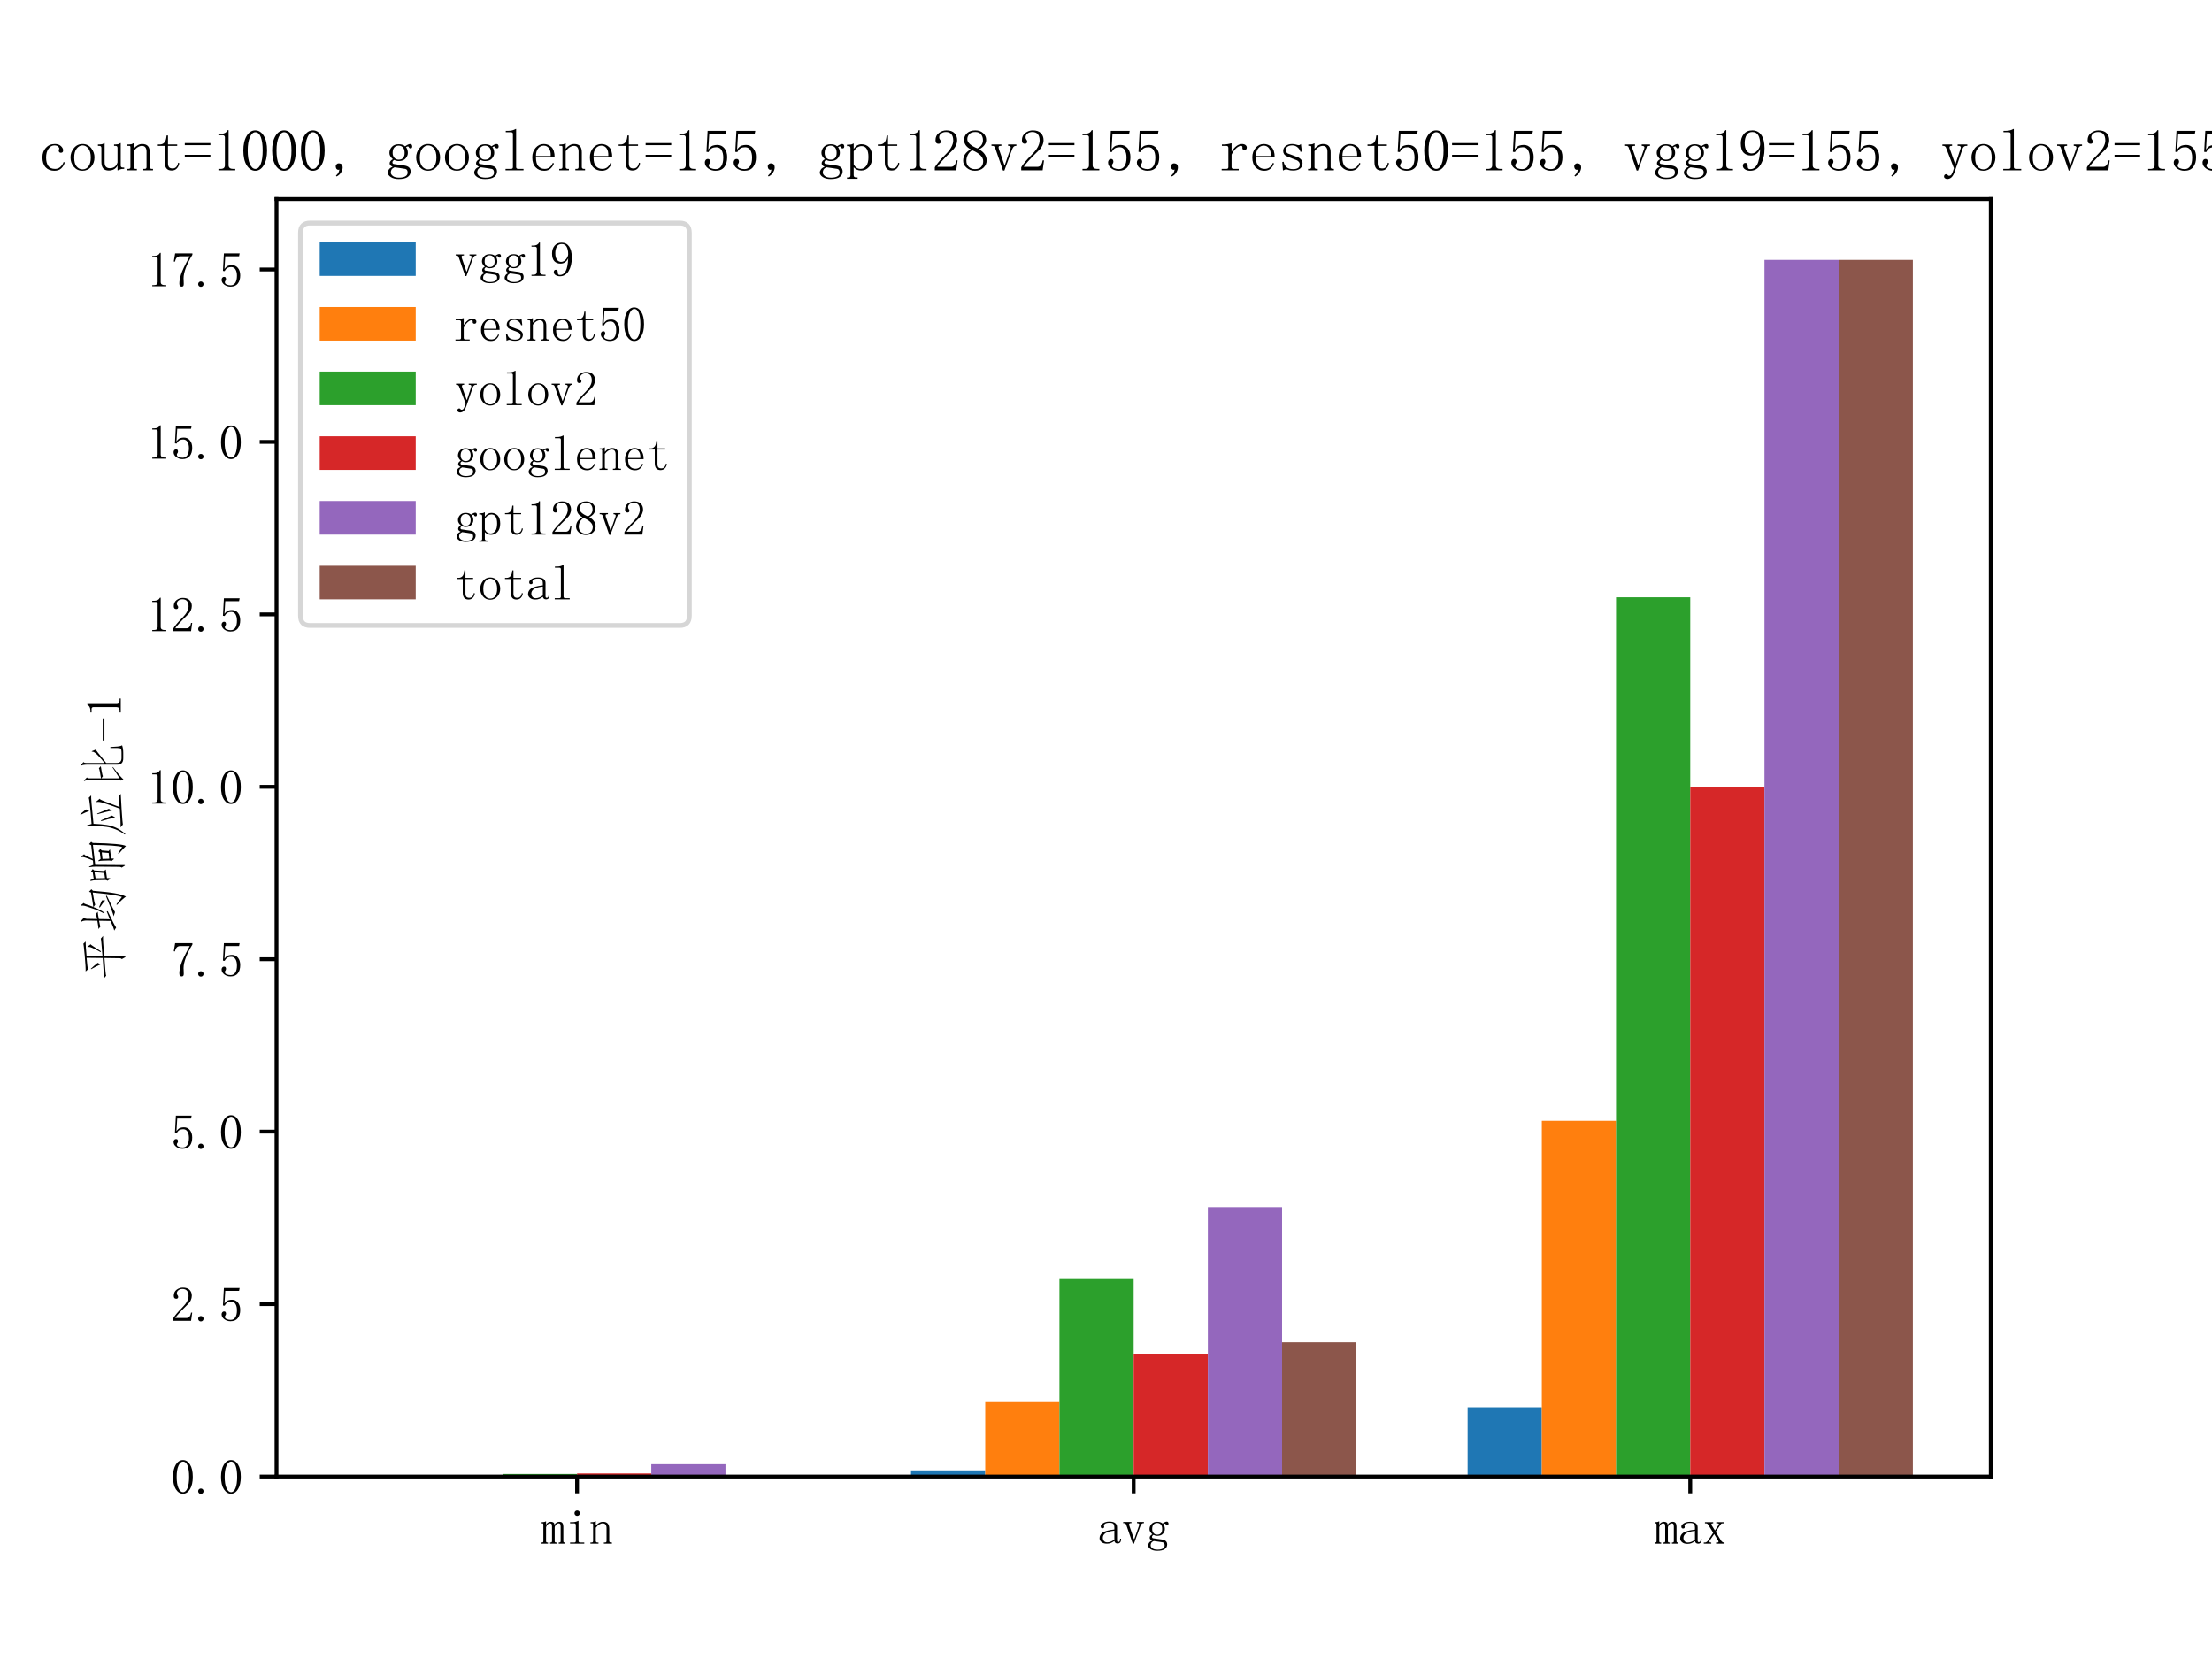 <?xml version="1.0" encoding="utf-8" standalone="no"?>
<!DOCTYPE svg PUBLIC "-//W3C//DTD SVG 1.1//EN"
  "http://www.w3.org/Graphics/SVG/1.1/DTD/svg11.dtd">
<svg xmlns:xlink="http://www.w3.org/1999/xlink" width="460.8pt" height="345.6pt" viewBox="0 0 460.8 345.6" xmlns="http://www.w3.org/2000/svg" version="1.1">
 <defs>
  <style type="text/css">*{stroke-linejoin: round; stroke-linecap: butt}</style>
 </defs>
 <g id="figure_1">
  <g id="patch_1">
   <path d="M 0 345.6 
L 460.8 345.6 
L 460.8 0 
L 0 0 
z
" style="fill: #ffffff"/>
  </g>
  <g id="axes_1">
   <g id="patch_2">
    <path d="M 57.6 307.584 
L 414.72 307.584 
L 414.72 41.472 
L 57.6 41.472 
z
" style="fill: #ffffff"/>
   </g>
   <g id="patch_3">
    <path d="M 73.833 307.584 
L 89.292 307.584 
L 89.292 307.584 
L 73.833 307.584 
z
" clip-path="url(#pa0e6390298)" style="fill: #1f77b4"/>
   </g>
   <g id="patch_4">
    <path d="M 189.781 307.584 
L 205.241 307.584 
L 205.241 306.303 
L 189.781 306.303 
z
" clip-path="url(#pa0e6390298)" style="fill: #1f77b4"/>
   </g>
   <g id="patch_5">
    <path d="M 305.729 307.584 
L 321.189 307.584 
L 321.189 293.17 
L 305.729 293.17 
z
" clip-path="url(#pa0e6390298)" style="fill: #1f77b4"/>
   </g>
   <g id="patch_6">
    <path d="M 89.292 307.584 
L 104.752 307.584 
L 104.752 307.584 
L 89.292 307.584 
z
" clip-path="url(#pa0e6390298)" style="fill: #ff7f0e"/>
   </g>
   <g id="patch_7">
    <path d="M 205.241 307.584 
L 220.7 307.584 
L 220.7 291.915 
L 205.241 291.915 
z
" clip-path="url(#pa0e6390298)" style="fill: #ff7f0e"/>
   </g>
   <g id="patch_8">
    <path d="M 321.189 307.584 
L 336.648 307.584 
L 336.648 233.485 
L 321.189 233.485 
z
" clip-path="url(#pa0e6390298)" style="fill: #ff7f0e"/>
   </g>
   <g id="patch_9">
    <path d="M 104.752 307.584 
L 120.212 307.584 
L 120.212 307.055 
L 104.752 307.055 
z
" clip-path="url(#pa0e6390298)" style="fill: #2ca02c"/>
   </g>
   <g id="patch_10">
    <path d="M 220.7 307.584 
L 236.16 307.584 
L 236.16 266.287 
L 220.7 266.287 
z
" clip-path="url(#pa0e6390298)" style="fill: #2ca02c"/>
   </g>
   <g id="patch_11">
    <path d="M 336.648 307.584 
L 352.108 307.584 
L 352.108 124.431 
L 336.648 124.431 
z
" clip-path="url(#pa0e6390298)" style="fill: #2ca02c"/>
   </g>
   <g id="patch_12">
    <path d="M 120.212 307.584 
L 135.672 307.584 
L 135.672 306.946 
L 120.212 306.946 
z
" clip-path="url(#pa0e6390298)" style="fill: #d62728"/>
   </g>
   <g id="patch_13">
    <path d="M 236.16 307.584 
L 251.62 307.584 
L 251.62 282.013 
L 236.16 282.013 
z
" clip-path="url(#pa0e6390298)" style="fill: #d62728"/>
   </g>
   <g id="patch_14">
    <path d="M 352.108 307.584 
L 367.568 307.584 
L 367.568 163.881 
L 352.108 163.881 
z
" clip-path="url(#pa0e6390298)" style="fill: #d62728"/>
   </g>
   <g id="patch_15">
    <path d="M 135.672 307.584 
L 151.131 307.584 
L 151.131 305.025 
L 135.672 305.025 
z
" clip-path="url(#pa0e6390298)" style="fill: #9467bd"/>
   </g>
   <g id="patch_16">
    <path d="M 251.62 307.584 
L 267.079 307.584 
L 267.079 251.471 
L 251.62 251.471 
z
" clip-path="url(#pa0e6390298)" style="fill: #9467bd"/>
   </g>
   <g id="patch_17">
    <path d="M 367.568 307.584 
L 383.028 307.584 
L 383.028 54.144 
L 367.568 54.144 
z
" clip-path="url(#pa0e6390298)" style="fill: #9467bd"/>
   </g>
   <g id="patch_18">
    <path d="M 151.131 307.584 
L 166.591 307.584 
L 166.591 307.584 
L 151.131 307.584 
z
" clip-path="url(#pa0e6390298)" style="fill: #8c564b"/>
   </g>
   <g id="patch_19">
    <path d="M 267.079 307.584 
L 282.539 307.584 
L 282.539 279.638 
L 267.079 279.638 
z
" clip-path="url(#pa0e6390298)" style="fill: #8c564b"/>
   </g>
   <g id="patch_20">
    <path d="M 383.028 307.584 
L 398.487 307.584 
L 398.487 54.144 
L 383.028 54.144 
z
" clip-path="url(#pa0e6390298)" style="fill: #8c564b"/>
   </g>
   <g id="matplotlib.axis_1">
    <g id="xtick_1">
     <g id="line2d_1">
      <defs>
       <path id="mcf4e004307" d="M 0 0 
L 0 3.5 
" style="stroke: #000000; stroke-width: 0.8"/>
      </defs>
      <g>
       <use xlink:href="#mcf4e004307" x="120.212" y="307.584" style="stroke: #000000; stroke-width: 0.8"/>
      </g>
     </g>
     <g id="text_1">
      <!-- min -->
      <g transform="translate(112.712 321.576)scale(0.1 -0.1)">
       <defs>
        <path id="FangSong-6d" d="M 150 2800 
Q 275 2800 400 2825 
Q 525 2850 600 2900 
L 650 2900 
L 650 2475 
Q 775 2675 925 2762 
Q 1075 2850 1250 2850 
Q 1475 2850 1600 2762 
Q 1725 2675 1750 2475 
Q 1875 2675 2037 2762 
Q 2200 2850 2375 2850 
Q 2675 2850 2787 2675 
Q 2900 2500 2900 2225 
L 2900 325 
Q 2900 225 2950 187 
Q 3000 150 3100 150 
L 3150 150 
L 3150 0 
L 2300 0 
L 2300 150 
L 2350 150 
Q 2450 150 2500 187 
Q 2550 225 2550 325 
L 2550 2200 
Q 2550 2475 2487 2562 
Q 2425 2650 2300 2650 
Q 2125 2650 1987 2525 
Q 1850 2400 1775 2175 
L 1775 325 
Q 1775 225 1825 187 
Q 1875 150 1975 150 
L 2025 150 
L 2025 0 
L 1175 0 
L 1175 150 
L 1225 150 
Q 1325 150 1375 187 
Q 1425 225 1425 325 
L 1425 2200 
Q 1425 2425 1375 2537 
Q 1325 2650 1175 2650 
Q 1000 2650 862 2525 
Q 725 2400 650 2150 
L 650 325 
Q 650 225 700 187 
Q 750 150 850 150 
L 900 150 
L 900 0 
L 50 0 
L 50 150 
L 100 150 
Q 200 150 250 187 
Q 300 225 300 325 
L 300 2500 
Q 300 2575 275 2612 
Q 250 2650 175 2650 
L 75 2650 
L 75 2800 
L 150 2800 
z
" transform="scale(0.016)"/>
        <path id="FangSong-69" d="M 1400 2425 
Q 1400 2525 1350 2587 
Q 1300 2650 1175 2650 
L 650 2650 
L 650 2800 
L 900 2800 
Q 1125 2800 1325 2837 
Q 1525 2875 1700 2975 
L 1750 2975 
L 1750 350 
Q 1750 250 1812 200 
Q 1875 150 1975 150 
L 2500 150 
L 2500 0 
L 650 0 
L 650 150 
L 1175 150 
Q 1300 150 1350 200 
Q 1400 250 1400 350 
L 1400 2425 
z
M 1925 3975 
Q 1925 3825 1825 3725 
Q 1725 3625 1575 3625 
Q 1425 3625 1325 3725 
Q 1225 3825 1225 3975 
Q 1225 4125 1325 4225 
Q 1425 4325 1575 4325 
Q 1725 4325 1825 4225 
Q 1925 4125 1925 3975 
z
" transform="scale(0.016)"/>
        <path id="FangSong-6e" d="M 175 0 
L 175 150 
L 300 150 
Q 425 150 475 200 
Q 525 250 525 350 
L 525 2500 
Q 525 2575 500 2612 
Q 475 2650 400 2650 
L 200 2650 
L 200 2800 
L 375 2800 
Q 500 2800 612 2825 
Q 725 2850 825 2925 
L 875 2925 
L 875 2350 
Q 1100 2600 1325 2725 
Q 1550 2850 1800 2850 
Q 2225 2850 2425 2625 
Q 2625 2400 2625 1950 
L 2625 350 
Q 2625 250 2687 200 
Q 2750 150 2850 150 
L 2975 150 
L 2975 0 
L 1925 0 
L 1925 150 
L 2050 150 
Q 2175 150 2225 200 
Q 2275 250 2275 350 
L 2275 2025 
Q 2275 2325 2150 2487 
Q 2025 2650 1775 2650 
Q 1550 2650 1312 2500 
Q 1075 2350 875 2075 
L 875 350 
Q 875 250 937 200 
Q 1000 150 1100 150 
L 1225 150 
L 1225 0 
L 175 0 
z
" transform="scale(0.016)"/>
       </defs>
       <use xlink:href="#FangSong-6d"/>
       <use xlink:href="#FangSong-69" x="50"/>
       <use xlink:href="#FangSong-6e" x="100"/>
      </g>
     </g>
    </g>
    <g id="xtick_2">
     <g id="line2d_2">
      <g>
       <use xlink:href="#mcf4e004307" x="236.16" y="307.584" style="stroke: #000000; stroke-width: 0.8"/>
      </g>
     </g>
     <g id="text_2">
      <!-- avg -->
      <g transform="translate(228.66 321.537)scale(0.1 -0.1)">
       <defs>
        <path id="FangSong-61" d="M 1200 -25 
Q 750 -25 500 187 
Q 250 400 250 675 
Q 250 1125 637 1412 
Q 1025 1700 2175 1825 
L 2175 2125 
Q 2175 2375 2062 2537 
Q 1950 2700 1550 2700 
Q 1125 2700 950 2562 
Q 775 2425 825 2275 
Q 875 2175 825 2075 
Q 775 1975 625 1975 
Q 525 1975 462 2037 
Q 400 2100 400 2225 
Q 400 2450 725 2650 
Q 1050 2850 1525 2850 
Q 2025 2850 2275 2662 
Q 2525 2475 2525 2125 
L 2525 475 
Q 2525 275 2562 237 
Q 2600 200 2700 200 
Q 2825 200 2875 312 
Q 2925 425 2925 625 
L 3050 625 
Q 3050 275 2925 137 
Q 2800 0 2600 0 
Q 2425 0 2325 75 
Q 2225 150 2175 325 
Q 1925 150 1712 62 
Q 1500 -25 1200 -25 
z
M 675 750 
Q 675 525 812 337 
Q 950 150 1250 150 
Q 1475 150 1700 237 
Q 1925 325 2175 500 
L 2175 1675 
Q 1325 1575 1000 1337 
Q 675 1100 675 750 
z
" transform="scale(0.016)"/>
        <path id="FangSong-76" d="M 1600 -25 
L 1450 -25 
L 600 2425 
Q 575 2525 500 2587 
Q 425 2650 325 2650 
L 200 2650 
L 200 2800 
L 1275 2800 
L 1275 2650 
L 1175 2650 
Q 1025 2650 987 2575 
Q 950 2500 1000 2325 
L 1600 575 
L 1650 575 
L 2250 2300 
Q 2325 2475 2262 2562 
Q 2200 2650 2050 2650 
L 2000 2650 
L 2000 2800 
L 2900 2800 
L 2900 2650 
L 2850 2650 
Q 2700 2650 2612 2562 
Q 2525 2475 2450 2300 
L 1600 -25 
z
" transform="scale(0.016)"/>
        <path id="FangSong-67" d="M 850 1875 
Q 850 1575 1025 1362 
Q 1200 1150 1500 1150 
Q 1825 1150 1987 1337 
Q 2150 1525 2150 1875 
Q 2150 2300 1962 2487 
Q 1775 2675 1500 2675 
Q 1225 2675 1037 2487 
Q 850 2300 850 1875 
z
M 2075 525 
Q 2450 475 2625 312 
Q 2800 150 2800 -125 
Q 2800 -500 2487 -725 
Q 2175 -950 1500 -950 
Q 975 -950 650 -737 
Q 325 -525 325 -250 
Q 325 -75 450 100 
Q 575 275 850 375 
Q 700 450 612 537 
Q 525 625 525 750 
Q 525 900 625 1012 
Q 725 1125 875 1200 
Q 725 1325 612 1500 
Q 500 1675 500 1875 
Q 500 2250 762 2537 
Q 1025 2825 1500 2825 
Q 1700 2825 1887 2775 
Q 2075 2725 2200 2600 
Q 2375 2725 2512 2787 
Q 2650 2850 2750 2850 
Q 2875 2850 2925 2762 
Q 2975 2675 2975 2600 
Q 2975 2500 2937 2437 
Q 2900 2375 2800 2375 
Q 2725 2375 2675 2412 
Q 2625 2450 2600 2525 
Q 2575 2600 2487 2587 
Q 2400 2575 2300 2500 
Q 2400 2400 2450 2225 
Q 2500 2050 2500 1875 
Q 2500 1575 2262 1287 
Q 2025 1000 1500 1000 
Q 1350 1000 1225 1037 
Q 1100 1075 1025 1125 
Q 925 1075 875 1000 
Q 825 925 825 875 
Q 825 775 875 725 
Q 925 675 1025 675 
Q 1350 625 1612 587 
Q 1875 550 2075 525 
z
M 1050 325 
Q 825 225 737 87 
Q 650 -50 650 -250 
Q 650 -450 875 -625 
Q 1100 -800 1550 -800 
Q 1975 -800 2225 -662 
Q 2475 -525 2475 -250 
Q 2475 -75 2412 25 
Q 2350 125 2225 150 
Q 1975 200 1675 237 
Q 1375 275 1050 325 
z
" transform="scale(0.016)"/>
       </defs>
       <use xlink:href="#FangSong-61"/>
       <use xlink:href="#FangSong-76" x="50"/>
       <use xlink:href="#FangSong-67" x="100"/>
      </g>
     </g>
    </g>
    <g id="xtick_3">
     <g id="line2d_3">
      <g>
       <use xlink:href="#mcf4e004307" x="352.108" y="307.584" style="stroke: #000000; stroke-width: 0.8"/>
      </g>
     </g>
     <g id="text_3">
      <!-- max -->
      <g transform="translate(344.608 321.576)scale(0.1 -0.1)">
       <defs>
        <path id="FangSong-78" d="M 1650 1725 
L 2100 2400 
Q 2175 2500 2162 2575 
Q 2150 2650 1975 2650 
L 1825 2650 
L 1825 2800 
L 2800 2800 
L 2800 2650 
L 2675 2650 
Q 2625 2650 2550 2637 
Q 2475 2625 2425 2550 
L 1750 1550 
L 2450 400 
Q 2525 275 2637 212 
Q 2750 150 2800 150 
L 2900 150 
L 2900 0 
L 1800 0 
L 1800 150 
L 1950 150 
Q 2100 150 2112 225 
Q 2125 300 2075 400 
L 1550 1250 
L 950 375 
Q 925 250 962 200 
Q 1000 150 1100 150 
L 1175 150 
L 1175 0 
L 200 0 
L 200 150 
L 350 150 
Q 450 150 575 225 
Q 700 300 775 450 
L 1425 1425 
L 775 2475 
Q 750 2525 675 2587 
Q 600 2650 475 2650 
L 350 2650 
L 350 2800 
L 1425 2800 
L 1425 2650 
L 1350 2650 
Q 1225 2650 1200 2575 
Q 1175 2500 1225 2400 
L 1650 1725 
z
" transform="scale(0.016)"/>
       </defs>
       <use xlink:href="#FangSong-6d"/>
       <use xlink:href="#FangSong-61" x="50"/>
       <use xlink:href="#FangSong-78" x="100"/>
      </g>
     </g>
    </g>
   </g>
   <g id="matplotlib.axis_2">
    <g id="ytick_1">
     <g id="line2d_4">
      <defs>
       <path id="mbdfea9e989" d="M 0 0 
L -3.5 0 
" style="stroke: #000000; stroke-width: 0.8"/>
      </defs>
      <g>
       <use xlink:href="#mbdfea9e989" x="57.6" y="307.584" style="stroke: #000000; stroke-width: 0.8"/>
      </g>
     </g>
     <g id="text_4">
      <!-- 0.0 -->
      <g transform="translate(35.6 311.08)scale(0.1 -0.1)">
       <defs>
        <path id="FangSong-30" d="M 1575 4125 
Q 1225 4125 987 3587 
Q 750 3050 750 2150 
Q 750 1200 987 675 
Q 1225 150 1575 150 
Q 1950 150 2162 675 
Q 2375 1200 2375 2150 
Q 2375 3050 2175 3587 
Q 1975 4125 1575 4125 
z
M 1575 -50 
Q 1025 -50 650 525 
Q 275 1100 275 2150 
Q 275 3125 637 3725 
Q 1000 4325 1575 4325 
Q 2125 4325 2487 3750 
Q 2850 3175 2850 2150 
Q 2850 1125 2487 537 
Q 2125 -50 1575 -50 
z
" transform="scale(0.016)"/>
        <path id="FangSong-2e" d="M 1125 275 
Q 1125 125 1025 25 
Q 925 -75 775 -75 
Q 625 -75 525 25 
Q 425 125 425 275 
Q 425 425 525 525 
Q 625 625 775 625 
Q 925 625 1025 525 
Q 1125 425 1125 275 
z
" transform="scale(0.016)"/>
       </defs>
       <use xlink:href="#FangSong-30"/>
       <use xlink:href="#FangSong-2e" x="50"/>
       <use xlink:href="#FangSong-30" x="100"/>
      </g>
     </g>
    </g>
    <g id="ytick_2">
     <g id="line2d_5">
      <g>
       <use xlink:href="#mbdfea9e989" x="57.6" y="271.663" style="stroke: #000000; stroke-width: 0.8"/>
      </g>
     </g>
     <g id="text_5">
      <!-- 2.5 -->
      <g transform="translate(35.6 275.159)scale(0.1 -0.1)">
       <defs>
        <path id="FangSong-32" d="M 2300 3225 
Q 2300 3675 2100 3912 
Q 1900 4150 1500 4150 
Q 1200 4150 987 3987 
Q 775 3825 775 3575 
Q 775 3425 862 3325 
Q 950 3225 950 3125 
Q 950 3000 887 2937 
Q 825 2875 700 2875 
Q 550 2875 462 2962 
Q 375 3050 375 3250 
Q 375 3775 750 4050 
Q 1125 4325 1550 4325 
Q 2150 4325 2437 4025 
Q 2725 3725 2725 3275 
Q 2725 2975 2587 2675 
Q 2450 2375 2150 2100 
Q 1425 1400 1037 962 
Q 650 525 575 375 
L 2050 375 
Q 2275 375 2425 550 
Q 2575 725 2625 1075 
L 2775 1075 
L 2625 0 
L 300 0 
L 300 325 
Q 425 550 712 900 
Q 1000 1250 1475 1725 
Q 1900 2150 2100 2525 
Q 2300 2900 2300 3225 
z
" transform="scale(0.016)"/>
        <path id="FangSong-35" d="M 1700 2750 
Q 2175 2750 2475 2387 
Q 2775 2025 2775 1425 
Q 2775 750 2462 350 
Q 2150 -50 1500 -50 
Q 1050 -50 700 212 
Q 350 475 350 850 
Q 350 1000 437 1112 
Q 525 1225 675 1225 
Q 825 1225 875 1125 
Q 925 1025 925 950 
Q 925 800 850 712 
Q 775 625 775 525 
Q 775 325 1012 225 
Q 1250 125 1525 125 
Q 1925 125 2137 450 
Q 2350 775 2350 1375 
Q 2350 1875 2162 2187 
Q 1975 2500 1600 2500 
Q 1325 2500 1125 2400 
Q 925 2300 750 1975 
L 525 2000 
L 650 4275 
L 2700 4275 
L 2625 3900 
L 825 3900 
L 725 2250 
Q 975 2600 1212 2675 
Q 1450 2750 1700 2750 
z
" transform="scale(0.016)"/>
       </defs>
       <use xlink:href="#FangSong-32"/>
       <use xlink:href="#FangSong-2e" x="50"/>
       <use xlink:href="#FangSong-35" x="100"/>
      </g>
     </g>
    </g>
    <g id="ytick_3">
     <g id="line2d_6">
      <g>
       <use xlink:href="#mbdfea9e989" x="57.6" y="235.743" style="stroke: #000000; stroke-width: 0.8"/>
      </g>
     </g>
     <g id="text_6">
      <!-- 5.0 -->
      <g transform="translate(35.6 239.239)scale(0.1 -0.1)">
       <use xlink:href="#FangSong-35"/>
       <use xlink:href="#FangSong-2e" x="50"/>
       <use xlink:href="#FangSong-30" x="100"/>
      </g>
     </g>
    </g>
    <g id="ytick_4">
     <g id="line2d_7">
      <g>
       <use xlink:href="#mbdfea9e989" x="57.6" y="199.822" style="stroke: #000000; stroke-width: 0.8"/>
      </g>
     </g>
     <g id="text_7">
      <!-- 7.5 -->
      <g transform="translate(35.6 203.318)scale(0.1 -0.1)">
       <defs>
        <path id="FangSong-37" d="M 2800 4100 
Q 2275 3250 1962 2437 
Q 1650 1625 1650 1025 
Q 1650 925 1662 737 
Q 1675 550 1675 300 
Q 1675 100 1612 25 
Q 1550 -50 1400 -50 
Q 1275 -50 1187 37 
Q 1100 125 1100 350 
Q 1100 825 1312 1525 
Q 1525 2225 2450 3900 
L 1200 3900 
Q 925 3900 762 3725 
Q 600 3550 525 3200 
L 375 3225 
L 550 4275 
L 2800 4275 
L 2800 4100 
z
" transform="scale(0.016)"/>
       </defs>
       <use xlink:href="#FangSong-37"/>
       <use xlink:href="#FangSong-2e" x="50"/>
       <use xlink:href="#FangSong-35" x="100"/>
      </g>
     </g>
    </g>
    <g id="ytick_5">
     <g id="line2d_8">
      <g>
       <use xlink:href="#mbdfea9e989" x="57.6" y="163.901" style="stroke: #000000; stroke-width: 0.8"/>
      </g>
     </g>
     <g id="text_8">
      <!-- 10.0 -->
      <g transform="translate(30.6 167.397)scale(0.1 -0.1)">
       <defs>
        <path id="FangSong-31" d="M 1800 4350 
L 1800 550 
Q 1800 350 1925 250 
Q 2050 150 2275 150 
L 2525 150 
L 2525 0 
L 700 0 
L 700 150 
L 925 150 
Q 1175 150 1287 250 
Q 1400 350 1400 550 
L 1400 3575 
Q 1400 3675 1337 3737 
Q 1275 3800 1150 3800 
L 700 3800 
L 700 3950 
L 925 3950 
Q 1225 3950 1412 4050 
Q 1600 4150 1700 4350 
L 1800 4350 
z
" transform="scale(0.016)"/>
       </defs>
       <use xlink:href="#FangSong-31"/>
       <use xlink:href="#FangSong-30" x="50"/>
       <use xlink:href="#FangSong-2e" x="100"/>
       <use xlink:href="#FangSong-30" x="150"/>
      </g>
     </g>
    </g>
    <g id="ytick_6">
     <g id="line2d_9">
      <g>
       <use xlink:href="#mbdfea9e989" x="57.6" y="127.981" style="stroke: #000000; stroke-width: 0.8"/>
      </g>
     </g>
     <g id="text_9">
      <!-- 12.5 -->
      <g transform="translate(30.6 131.477)scale(0.1 -0.1)">
       <use xlink:href="#FangSong-31"/>
       <use xlink:href="#FangSong-32" x="50"/>
       <use xlink:href="#FangSong-2e" x="100"/>
       <use xlink:href="#FangSong-35" x="150"/>
      </g>
     </g>
    </g>
    <g id="ytick_7">
     <g id="line2d_10">
      <g>
       <use xlink:href="#mbdfea9e989" x="57.6" y="92.06" style="stroke: #000000; stroke-width: 0.8"/>
      </g>
     </g>
     <g id="text_10">
      <!-- 15.0 -->
      <g transform="translate(30.6 95.556)scale(0.1 -0.1)">
       <use xlink:href="#FangSong-31"/>
       <use xlink:href="#FangSong-35" x="50"/>
       <use xlink:href="#FangSong-2e" x="100"/>
       <use xlink:href="#FangSong-30" x="150"/>
      </g>
     </g>
    </g>
    <g id="ytick_8">
     <g id="line2d_11">
      <g>
       <use xlink:href="#mbdfea9e989" x="57.6" y="56.139" style="stroke: #000000; stroke-width: 0.8"/>
      </g>
     </g>
     <g id="text_11">
      <!-- 17.5 -->
      <g transform="translate(30.6 59.635)scale(0.1 -0.1)">
       <use xlink:href="#FangSong-31"/>
       <use xlink:href="#FangSong-37" x="50"/>
       <use xlink:href="#FangSong-2e" x="100"/>
       <use xlink:href="#FangSong-35" x="150"/>
      </g>
     </g>
    </g>
    <g id="text_12">
     <!-- 平均响应比-1 -->
     <g transform="translate(25.155 204.528)rotate(-90)scale(0.1 -0.1)">
      <defs>
       <path id="FangSong-5e73" d="M 3125 4450 
Q 1775 4325 1625 4275 
L 1350 4575 
Q 1825 4550 3375 4687 
Q 4925 4825 4950 4875 
L 5250 4575 
Q 4650 4575 3350 4450 
L 3325 2375 
Q 5600 2550 5625 2600 
L 5975 2300 
Q 5550 2350 3325 2150 
L 3300 -100 
Q 3325 -675 3225 -625 
L 2950 -125 
Q 3100 -100 3075 400 
L 3100 2125 
Q 850 1975 800 1900 
L 425 2200 
Q 825 2175 3100 2350 
L 3125 4450 
z
M 4900 3900 
Q 4850 3950 4587 3525 
Q 4325 3100 3975 2575 
L 3875 2625 
Q 4200 3225 4412 3687 
Q 4625 4150 4500 4300 
L 4575 4350 
L 4900 3900 
z
M 2475 3000 
Q 2425 2875 2275 2625 
Q 1975 3275 1650 3850 
L 1700 3900 
Q 2100 3475 2475 3000 
z
" transform="scale(0.016)"/>
       <path id="FangSong-5747" d="M 4800 -150 
Q 4950 300 5075 1075 
Q 5200 1850 5375 3650 
Q 3950 3425 3800 3325 
L 3475 3550 
Q 3225 2800 2725 2100 
L 2650 2175 
Q 3025 2875 3200 3375 
Q 3375 3875 3562 4437 
Q 3750 5000 3625 5175 
L 3700 5225 
L 4025 4800 
Q 3950 4850 3850 4550 
Q 3750 4225 3700 4100 
Q 3650 3975 3500 3575 
Q 3950 3625 5375 3875 
L 5475 4125 
L 5800 3825 
L 5600 3625 
Q 5450 1750 5287 812 
Q 5125 -125 4850 -675 
Q 4500 -175 3775 475 
L 3825 575 
L 4800 -150 
z
M 1925 3075 
Q 2475 3200 2550 3250 
L 2875 3000 
Q 2525 2975 1925 2850 
L 1900 1425 
L 2900 1825 
L 2950 1700 
Q 925 725 825 600 
L 425 850 
Q 725 900 1675 1325 
L 1700 2825 
Q 1050 2700 950 2650 
L 625 2900 
Q 875 2900 1700 3050 
L 1725 4300 
Q 1750 4875 1575 5125 
L 1650 5200 
L 2125 4775 
Q 1925 4700 1950 4225 
L 1925 3075 
z
M 2275 925 
Q 2650 975 4900 1925 
L 4975 1825 
Q 2950 850 2825 750 
L 2275 925 
z
M 3475 2825 
Q 4075 2575 4350 2450 
Q 4375 2200 4350 2025 
Q 4000 2350 3425 2725 
L 3475 2825 
z
" transform="scale(0.016)"/>
       <path id="FangSong-54cd" d="M 2700 -200 
Q 2725 -650 2625 -525 
L 2375 -125 
Q 2500 50 2475 350 
L 2500 3200 
Q 2500 3625 2425 4100 
L 2500 4125 
L 2725 3575 
L 3300 3625 
Q 3550 4225 3675 4637 
Q 3800 5050 3700 5150 
L 3775 5200 
L 4125 4750 
Q 4050 4800 3900 4512 
Q 3750 4225 3500 3650 
L 5275 3850 
L 5425 4125 
L 5725 3850 
L 5575 3650 
Q 5500 -175 5175 -675 
Q 4800 -275 4175 250 
L 4225 350 
L 5050 -175 
Q 5275 525 5325 3625 
L 2725 3325 
L 2700 -200 
z
M 725 3250 
Q 725 3575 625 3925 
L 725 3975 
L 950 3525 
L 1750 3650 
L 1875 3875 
L 2175 3650 
L 2000 3450 
L 1925 2175 
L 2125 1950 
L 1000 1800 
Q 1025 1275 900 1350 
L 650 1750 
Q 775 1850 750 2150 
L 725 3250 
z
M 3550 1250 
Q 3575 950 3500 875 
L 3225 1200 
Q 3300 1350 3300 1525 
L 3275 2325 
Q 3275 2700 3200 2875 
L 3275 2925 
L 3500 2625 
L 4350 2725 
L 4500 2925 
L 4775 2675 
L 4600 2475 
L 4525 1575 
L 4750 1400 
L 3550 1250 
z
M 975 3275 
L 1000 2050 
L 1675 2150 
L 1775 3425 
L 975 3275 
z
M 4350 2475 
L 3500 2375 
L 3525 1500 
L 4275 1575 
L 4350 2475 
z
" transform="scale(0.016)"/>
       <path id="FangSong-5e94" d="M 1625 4400 
L 1800 3800 
Q 5075 4050 5200 4175 
L 5525 3850 
Q 5200 3900 1825 3550 
Q 1775 2450 1675 1825 
Q 1575 1200 1312 612 
Q 1050 25 500 -600 
L 425 -525 
Q 850 50 1100 675 
Q 1350 1300 1425 1862 
Q 1500 2425 1550 3150 
Q 1600 3875 1550 4375 
L 1625 4400 
z
M 4725 3175 
L 5100 2725 
Q 5000 2800 4750 2112 
Q 4500 1425 4000 150 
Q 5425 225 5400 275 
L 5725 0 
Q 5425 0 3687 -112 
Q 1950 -225 1725 -275 
L 1350 25 
Q 2150 0 3800 125 
Q 4300 1500 4525 2200 
Q 4750 2900 4650 3125 
L 4725 3175 
z
M 2900 1150 
Q 2800 975 2650 725 
Q 2450 1625 2175 2550 
L 2275 2575 
Q 2600 1850 2900 1150 
z
M 3775 1550 
Q 3675 1350 3525 1150 
Q 3475 1600 3075 3050 
L 3150 3075 
Q 3475 2300 3775 1550 
z
M 3500 4100 
Q 3275 4675 3000 5225 
L 3075 5275 
Q 3375 4900 3700 4525 
Q 3600 4325 3500 4100 
z
" transform="scale(0.016)"/>
       <path id="FangSong-6bd4" d="M 3500 2125 
Q 3925 2425 4487 2975 
Q 5050 3525 4950 3750 
L 5025 3775 
L 5250 3225 
Q 5175 3250 4875 3000 
Q 4575 2750 4287 2525 
Q 4000 2300 3500 1900 
L 3500 575 
Q 3475 -100 4150 -100 
L 4800 -100 
Q 5275 -100 5375 12 
Q 5475 125 5450 1350 
L 5575 1350 
Q 5600 825 5637 412 
Q 5675 0 5800 -175 
Q 5375 -325 4800 -325 
L 4150 -325 
Q 3225 -350 3275 550 
L 3275 4300 
Q 3275 4875 3150 5150 
L 3200 5200 
L 3625 4850 
Q 3475 4825 3500 4250 
L 3500 2125 
z
M 1500 2575 
Q 1900 2625 2337 2712 
Q 2775 2800 2800 2850 
L 3075 2600 
Q 2875 2575 2350 2475 
Q 1825 2375 1775 2325 
L 1500 2525 
L 1500 150 
L 2925 1075 
L 2975 1025 
Q 1550 -75 1375 -350 
L 1200 0 
Q 1275 75 1275 350 
L 1275 3925 
Q 1275 4475 1150 4750 
L 1200 4800 
L 1625 4400 
Q 1475 4375 1500 3925 
L 1500 2575 
z
" transform="scale(0.016)"/>
       <path id="FangSong-2d" d="M 175 2125 
L 175 2350 
L 2950 2350 
L 2950 2125 
L 175 2125 
z
" transform="scale(0.016)"/>
      </defs>
      <use xlink:href="#FangSong-5e73"/>
      <use xlink:href="#FangSong-5747" x="100"/>
      <use xlink:href="#FangSong-54cd" x="200"/>
      <use xlink:href="#FangSong-5e94" x="300"/>
      <use xlink:href="#FangSong-6bd4" x="400"/>
      <use xlink:href="#FangSong-2d" x="500"/>
      <use xlink:href="#FangSong-31" x="550"/>
     </g>
    </g>
   </g>
   <g id="patch_21">
    <path d="M 57.6 307.584 
L 57.6 41.472 
" style="fill: none; stroke: #000000; stroke-width: 0.8; stroke-linejoin: miter; stroke-linecap: square"/>
   </g>
   <g id="patch_22">
    <path d="M 414.72 307.584 
L 414.72 41.472 
" style="fill: none; stroke: #000000; stroke-width: 0.8; stroke-linejoin: miter; stroke-linecap: square"/>
   </g>
   <g id="patch_23">
    <path d="M 57.6 307.584 
L 414.72 307.584 
" style="fill: none; stroke: #000000; stroke-width: 0.8; stroke-linejoin: miter; stroke-linecap: square"/>
   </g>
   <g id="patch_24">
    <path d="M 57.6 41.472 
L 414.72 41.472 
" style="fill: none; stroke: #000000; stroke-width: 0.8; stroke-linejoin: miter; stroke-linecap: square"/>
   </g>
   <g id="text_13">
    <!-- count=1000, googlenet=155, gpt128v2=155, resnet50=155, vgg19=155, yolov2=155 -->
    <g transform="translate(8.16 35.472)scale(0.12 -0.12)">
     <defs>
      <path id="FangSong-63" d="M 2125 2125 
Q 2125 2200 2137 2225 
Q 2150 2250 2175 2325 
Q 2200 2425 2075 2562 
Q 1950 2700 1650 2700 
Q 1275 2700 1012 2337 
Q 750 1975 750 1375 
Q 750 825 975 487 
Q 1200 150 1725 150 
Q 2075 150 2312 375 
Q 2550 600 2650 900 
L 2775 850 
Q 2675 475 2400 212 
Q 2125 -50 1650 -50 
Q 1050 -50 700 325 
Q 350 700 350 1400 
Q 350 2025 725 2437 
Q 1100 2850 1700 2850 
Q 2125 2850 2362 2625 
Q 2600 2400 2600 2175 
Q 2600 2025 2537 1962 
Q 2475 1900 2350 1900 
Q 2250 1900 2187 1962 
Q 2125 2025 2125 2125 
z
" transform="scale(0.016)"/>
      <path id="FangSong-6f" d="M 2875 1400 
Q 2875 775 2500 362 
Q 2125 -50 1575 -50 
Q 1000 -50 637 375 
Q 275 800 275 1400 
Q 275 1950 637 2400 
Q 1000 2850 1575 2850 
Q 2175 2850 2525 2400 
Q 2875 1950 2875 1400 
z
M 675 1375 
Q 675 725 937 412 
Q 1200 100 1575 100 
Q 2000 100 2237 437 
Q 2475 775 2475 1375 
Q 2475 2025 2212 2362 
Q 1950 2700 1575 2700 
Q 1225 2700 950 2362 
Q 675 2025 675 1375 
z
" transform="scale(0.016)"/>
      <path id="FangSong-75" d="M 1425 225 
Q 1725 225 1937 375 
Q 2150 525 2250 850 
L 2250 2425 
Q 2250 2525 2200 2587 
Q 2150 2650 2025 2650 
L 1875 2650 
L 1875 2800 
L 2025 2800 
Q 2175 2800 2300 2825 
Q 2425 2850 2550 2950 
L 2600 2950 
L 2600 500 
Q 2600 400 2662 350 
Q 2725 300 2825 300 
L 2975 300 
L 2975 150 
L 2825 150 
Q 2700 150 2575 112 
Q 2450 75 2300 0 
L 2250 0 
L 2250 525 
Q 2125 250 1875 112 
Q 1625 -25 1300 -25 
Q 900 -25 700 200 
Q 500 425 500 925 
L 500 2425 
Q 500 2525 450 2587 
Q 400 2650 275 2650 
L 125 2650 
L 125 2800 
L 275 2800 
Q 425 2800 550 2825 
Q 675 2850 800 2950 
L 850 2950 
L 850 875 
Q 850 525 1000 375 
Q 1150 225 1425 225 
z
" transform="scale(0.016)"/>
      <path id="FangSong-74" d="M 1475 800 
Q 1475 450 1600 325 
Q 1725 200 1975 200 
Q 2225 200 2375 362 
Q 2525 525 2575 825 
L 2700 775 
Q 2650 425 2437 200 
Q 2225 -25 1875 -25 
Q 1500 -25 1312 200 
Q 1125 425 1125 900 
L 1125 2650 
L 375 2650 
L 375 2800 
L 575 2800 
Q 875 2800 1062 2987 
Q 1250 3175 1300 3575 
L 1325 3775 
L 1475 3775 
L 1475 2800 
L 2475 2800 
L 2475 2650 
L 1475 2650 
L 1475 800 
z
" transform="scale(0.016)"/>
      <path id="FangSong-3d" d="M 175 2725 
L 175 2950 
L 2950 2950 
L 2950 2725 
L 175 2725 
z
M 175 1450 
L 175 1675 
L 2950 1675 
L 2950 1450 
L 175 1450 
z
" transform="scale(0.016)"/>
      <path id="FangSong-2c" d="M 1325 75 
Q 1200 25 1100 75 
Q 1000 125 962 237 
Q 925 350 925 437 
Q 925 525 987 612 
Q 1050 700 1150 737 
Q 1250 775 1425 725 
Q 1600 675 1650 500 
Q 1700 325 1662 150 
Q 1625 -25 1525 -200 
Q 1425 -375 1312 -475 
Q 1200 -575 1025 -675 
L 950 -575 
Q 1100 -450 1187 -312 
Q 1275 -175 1325 75 
z
" transform="scale(0.016)"/>
      <path id="FangSong-20" transform="scale(0.016)"/>
      <path id="FangSong-6c" d="M 900 4275 
Q 1125 4275 1325 4325 
Q 1525 4375 1700 4475 
L 1750 4475 
L 1750 350 
Q 1750 250 1812 200 
Q 1875 150 1975 150 
L 2550 150 
L 2550 0 
L 600 0 
L 600 150 
L 1175 150 
Q 1300 150 1350 200 
Q 1400 250 1400 350 
L 1400 3925 
Q 1400 4025 1350 4075 
Q 1300 4125 1175 4125 
L 625 4125 
L 625 4275 
L 900 4275 
z
" transform="scale(0.016)"/>
      <path id="FangSong-65" d="M 2375 1550 
Q 2400 2100 2187 2387 
Q 1975 2675 1625 2675 
Q 1250 2675 1012 2375 
Q 775 2075 775 1550 
L 2375 1550 
z
M 775 1400 
Q 775 725 1037 437 
Q 1300 150 1725 150 
Q 2050 150 2275 337 
Q 2500 525 2600 800 
L 2725 750 
Q 2650 475 2387 212 
Q 2125 -50 1675 -50 
Q 1100 -50 737 325 
Q 375 700 375 1400 
Q 375 2025 737 2437 
Q 1100 2850 1625 2850 
Q 2100 2850 2450 2525 
Q 2800 2200 2800 1400 
L 775 1400 
z
" transform="scale(0.016)"/>
      <path id="FangSong-70" d="M 1125 -775 
L 1300 -775 
L 1300 -925 
L 150 -925 
L 150 -775 
L 300 -775 
Q 425 -775 475 -725 
Q 525 -675 525 -550 
L 525 2400 
Q 525 2500 475 2562 
Q 425 2625 300 2625 
L 150 2625 
L 150 2775 
L 375 2775 
Q 500 2775 612 2800 
Q 725 2825 825 2900 
L 875 2900 
L 875 2325 
Q 1050 2575 1262 2700 
Q 1475 2825 1725 2825 
Q 2225 2825 2550 2487 
Q 2875 2150 2875 1425 
Q 2875 725 2525 350 
Q 2175 -25 1700 -25 
Q 1425 -25 1237 62 
Q 1050 150 875 325 
L 875 -550 
Q 875 -675 950 -725 
Q 1025 -775 1125 -775 
z
M 875 650 
Q 1000 400 1187 275 
Q 1375 150 1625 150 
Q 1975 150 2225 462 
Q 2475 775 2475 1425 
Q 2475 2025 2287 2325 
Q 2100 2625 1725 2625 
Q 1500 2625 1275 2487 
Q 1050 2350 875 2050 
L 875 650 
z
" transform="scale(0.016)"/>
      <path id="FangSong-38" d="M 600 1025 
Q 600 625 862 375 
Q 1125 125 1525 125 
Q 2000 125 2212 375 
Q 2425 625 2425 1000 
Q 2425 1325 2125 1625 
Q 1825 1925 1225 2175 
Q 925 1975 762 1675 
Q 600 1375 600 1025 
z
M 2800 1075 
Q 2800 600 2450 275 
Q 2100 -50 1525 -50 
Q 1000 -50 625 275 
Q 250 600 250 1025 
Q 250 1450 462 1750 
Q 675 2050 1075 2275 
Q 725 2450 537 2712 
Q 350 2975 350 3300 
Q 350 3725 675 4025 
Q 1000 4325 1575 4325 
Q 2100 4325 2425 4025 
Q 2750 3725 2750 3300 
Q 2750 3000 2562 2737 
Q 2375 2475 1975 2275 
Q 2400 2025 2600 1725 
Q 2800 1425 2800 1075 
z
M 2400 3275 
Q 2400 3625 2200 3887 
Q 2000 4150 1575 4150 
Q 1100 4150 900 3900 
Q 700 3650 700 3375 
Q 700 3100 987 2837 
Q 1275 2575 1800 2375 
Q 2100 2525 2250 2750 
Q 2400 2975 2400 3275 
z
" transform="scale(0.016)"/>
      <path id="FangSong-72" d="M 1250 2025 
Q 1500 2425 1787 2637 
Q 2075 2850 2375 2850 
Q 2625 2850 2762 2737 
Q 2900 2625 2900 2475 
Q 2900 2350 2837 2275 
Q 2775 2200 2650 2200 
Q 2525 2200 2462 2275 
Q 2400 2350 2425 2475 
Q 2425 2550 2400 2600 
Q 2375 2650 2250 2650 
Q 2050 2650 1762 2400 
Q 1475 2150 1250 1700 
L 1250 350 
Q 1250 250 1312 200 
Q 1375 150 1475 150 
L 2025 150 
L 2025 0 
L 175 0 
L 175 150 
L 675 150 
Q 800 150 850 200 
Q 900 250 900 350 
L 900 2425 
Q 900 2525 850 2587 
Q 800 2650 675 2650 
L 200 2650 
L 200 2800 
L 400 2800 
Q 575 2800 812 2837 
Q 1050 2875 1175 2925 
L 1250 2925 
L 1250 2025 
z
" transform="scale(0.016)"/>
      <path id="FangSong-73" d="M 600 2075 
Q 600 2450 887 2650 
Q 1175 2850 1575 2850 
Q 1800 2850 2000 2787 
Q 2200 2725 2275 2725 
Q 2350 2725 2400 2750 
Q 2450 2775 2525 2850 
L 2625 2025 
L 2475 2000 
Q 2375 2325 2137 2512 
Q 1900 2700 1600 2700 
Q 1275 2700 1087 2575 
Q 900 2450 900 2225 
Q 900 2025 987 1912 
Q 1075 1800 1300 1750 
Q 1475 1675 1737 1587 
Q 2000 1500 2225 1400 
Q 2425 1300 2562 1137 
Q 2700 975 2700 775 
Q 2700 400 2437 187 
Q 2175 -25 1675 -25 
Q 1350 -25 1187 37 
Q 1025 100 925 100 
Q 850 100 762 62 
Q 675 25 575 -25 
L 500 900 
L 650 925 
Q 725 525 975 325 
Q 1225 125 1675 125 
Q 2025 125 2212 250 
Q 2400 375 2400 625 
Q 2400 800 2300 912 
Q 2200 1025 2100 1075 
Q 1850 1175 1550 1287 
Q 1250 1400 1025 1500 
Q 800 1600 700 1750 
Q 600 1900 600 2075 
z
" transform="scale(0.016)"/>
      <path id="FangSong-39" d="M 675 2950 
Q 675 2400 887 2112 
Q 1100 1825 1425 1825 
Q 1800 1825 2075 2175 
Q 2350 2525 2350 2825 
Q 2350 3425 2150 3787 
Q 1950 4150 1500 4150 
Q 1075 4150 875 3812 
Q 675 3475 675 2950 
z
M 1350 1600 
Q 850 1600 550 1912 
Q 250 2225 250 2925 
Q 250 3525 575 3925 
Q 900 4325 1500 4325 
Q 2125 4325 2475 3825 
Q 2825 3325 2825 2375 
Q 2825 1325 2412 637 
Q 2000 -50 1275 -50 
Q 950 -50 712 100 
Q 475 250 475 500 
Q 475 600 537 700 
Q 600 800 750 800 
Q 900 800 950 687 
Q 1000 575 1000 425 
Q 1000 325 1025 262 
Q 1050 200 1075 175 
Q 1100 150 1162 137 
Q 1225 125 1300 125 
Q 1750 125 2025 625 
Q 2300 1125 2350 2300 
Q 2225 2000 1975 1800 
Q 1725 1600 1350 1600 
z
" transform="scale(0.016)"/>
      <path id="FangSong-79" d="M 1625 700 
L 1675 700 
L 2225 2375 
Q 2275 2500 2212 2575 
Q 2150 2650 2050 2650 
L 1900 2650 
L 1900 2800 
L 2950 2800 
L 2950 2650 
L 2800 2650 
Q 2700 2650 2600 2575 
Q 2500 2500 2450 2375 
L 1600 -100 
Q 1475 -500 1287 -712 
Q 1100 -925 800 -950 
Q 650 -950 537 -875 
Q 425 -800 425 -675 
Q 425 -575 487 -500 
Q 550 -425 675 -425 
Q 775 -425 837 -525 
Q 900 -625 1050 -587 
Q 1200 -550 1250 -425 
Q 1300 -350 1375 -162 
Q 1450 25 1500 225 
L 650 2425 
Q 625 2525 537 2587 
Q 450 2650 350 2650 
L 250 2650 
L 250 2800 
L 1300 2800 
L 1300 2650 
L 1200 2650 
Q 1100 2650 1050 2587 
Q 1000 2525 1025 2400 
L 1625 700 
z
" transform="scale(0.016)"/>
     </defs>
     <use xlink:href="#FangSong-63"/>
     <use xlink:href="#FangSong-6f" x="50"/>
     <use xlink:href="#FangSong-75" x="100"/>
     <use xlink:href="#FangSong-6e" x="150"/>
     <use xlink:href="#FangSong-74" x="200"/>
     <use xlink:href="#FangSong-3d" x="250"/>
     <use xlink:href="#FangSong-31" x="300"/>
     <use xlink:href="#FangSong-30" x="350"/>
     <use xlink:href="#FangSong-30" x="400"/>
     <use xlink:href="#FangSong-30" x="450"/>
     <use xlink:href="#FangSong-2c" x="500"/>
     <use xlink:href="#FangSong-20" x="550"/>
     <use xlink:href="#FangSong-67" x="600"/>
     <use xlink:href="#FangSong-6f" x="650"/>
     <use xlink:href="#FangSong-6f" x="700"/>
     <use xlink:href="#FangSong-67" x="750"/>
     <use xlink:href="#FangSong-6c" x="800"/>
     <use xlink:href="#FangSong-65" x="850"/>
     <use xlink:href="#FangSong-6e" x="900"/>
     <use xlink:href="#FangSong-65" x="950"/>
     <use xlink:href="#FangSong-74" x="1000"/>
     <use xlink:href="#FangSong-3d" x="1050"/>
     <use xlink:href="#FangSong-31" x="1100"/>
     <use xlink:href="#FangSong-35" x="1150"/>
     <use xlink:href="#FangSong-35" x="1200"/>
     <use xlink:href="#FangSong-2c" x="1250"/>
     <use xlink:href="#FangSong-20" x="1300"/>
     <use xlink:href="#FangSong-67" x="1350"/>
     <use xlink:href="#FangSong-70" x="1400"/>
     <use xlink:href="#FangSong-74" x="1450"/>
     <use xlink:href="#FangSong-31" x="1500"/>
     <use xlink:href="#FangSong-32" x="1550"/>
     <use xlink:href="#FangSong-38" x="1600"/>
     <use xlink:href="#FangSong-76" x="1650"/>
     <use xlink:href="#FangSong-32" x="1700"/>
     <use xlink:href="#FangSong-3d" x="1750"/>
     <use xlink:href="#FangSong-31" x="1800"/>
     <use xlink:href="#FangSong-35" x="1850"/>
     <use xlink:href="#FangSong-35" x="1900"/>
     <use xlink:href="#FangSong-2c" x="1950"/>
     <use xlink:href="#FangSong-20" x="2000"/>
     <use xlink:href="#FangSong-72" x="2050"/>
     <use xlink:href="#FangSong-65" x="2100"/>
     <use xlink:href="#FangSong-73" x="2150"/>
     <use xlink:href="#FangSong-6e" x="2200"/>
     <use xlink:href="#FangSong-65" x="2250"/>
     <use xlink:href="#FangSong-74" x="2300"/>
     <use xlink:href="#FangSong-35" x="2350"/>
     <use xlink:href="#FangSong-30" x="2400"/>
     <use xlink:href="#FangSong-3d" x="2450"/>
     <use xlink:href="#FangSong-31" x="2500"/>
     <use xlink:href="#FangSong-35" x="2550"/>
     <use xlink:href="#FangSong-35" x="2600"/>
     <use xlink:href="#FangSong-2c" x="2650"/>
     <use xlink:href="#FangSong-20" x="2700"/>
     <use xlink:href="#FangSong-76" x="2750"/>
     <use xlink:href="#FangSong-67" x="2800"/>
     <use xlink:href="#FangSong-67" x="2850"/>
     <use xlink:href="#FangSong-31" x="2900"/>
     <use xlink:href="#FangSong-39" x="2950"/>
     <use xlink:href="#FangSong-3d" x="3000"/>
     <use xlink:href="#FangSong-31" x="3050"/>
     <use xlink:href="#FangSong-35" x="3100"/>
     <use xlink:href="#FangSong-35" x="3150"/>
     <use xlink:href="#FangSong-2c" x="3200"/>
     <use xlink:href="#FangSong-20" x="3250"/>
     <use xlink:href="#FangSong-79" x="3300"/>
     <use xlink:href="#FangSong-6f" x="3350"/>
     <use xlink:href="#FangSong-6c" x="3400"/>
     <use xlink:href="#FangSong-6f" x="3450"/>
     <use xlink:href="#FangSong-76" x="3500"/>
     <use xlink:href="#FangSong-32" x="3550"/>
     <use xlink:href="#FangSong-3d" x="3600"/>
     <use xlink:href="#FangSong-31" x="3650"/>
     <use xlink:href="#FangSong-35" x="3700"/>
     <use xlink:href="#FangSong-35" x="3750"/>
    </g>
   </g>
   <g id="legend_1">
    <g id="patch_25">
     <path d="M 64.6 130.3 
L 141.6 130.3 
Q 143.6 130.3 143.6 128.3 
L 143.6 48.472 
Q 143.6 46.472 141.6 46.472 
L 64.6 46.472 
Q 62.6 46.472 62.6 48.472 
L 62.6 128.3 
Q 62.6 130.3 64.6 130.3 
z
" style="fill: #ffffff; opacity: 0.8; stroke: #cccccc; stroke-linejoin: miter"/>
    </g>
    <g id="patch_26">
     <path d="M 66.6 57.472 
L 86.6 57.472 
L 86.6 50.472 
L 66.6 50.472 
z
" style="fill: #1f77b4"/>
    </g>
    <g id="text_14">
     <!-- vgg19 -->
     <g transform="translate(94.6 57.472)scale(0.1 -0.1)">
      <use xlink:href="#FangSong-76"/>
      <use xlink:href="#FangSong-67" x="50"/>
      <use xlink:href="#FangSong-67" x="100"/>
      <use xlink:href="#FangSong-31" x="150"/>
      <use xlink:href="#FangSong-39" x="200"/>
     </g>
    </g>
    <g id="patch_27">
     <path d="M 66.6 70.956 
L 86.6 70.956 
L 86.6 63.956 
L 66.6 63.956 
z
" style="fill: #ff7f0e"/>
    </g>
    <g id="text_15">
     <!-- resnet50 -->
     <g transform="translate(94.6 70.956)scale(0.1 -0.1)">
      <use xlink:href="#FangSong-72"/>
      <use xlink:href="#FangSong-65" x="50"/>
      <use xlink:href="#FangSong-73" x="100"/>
      <use xlink:href="#FangSong-6e" x="150"/>
      <use xlink:href="#FangSong-65" x="200"/>
      <use xlink:href="#FangSong-74" x="250"/>
      <use xlink:href="#FangSong-35" x="300"/>
      <use xlink:href="#FangSong-30" x="350"/>
     </g>
    </g>
    <g id="patch_28">
     <path d="M 66.6 84.402 
L 86.6 84.402 
L 86.6 77.402 
L 66.6 77.402 
z
" style="fill: #2ca02c"/>
    </g>
    <g id="text_16">
     <!-- yolov2 -->
     <g transform="translate(94.6 84.402)scale(0.1 -0.1)">
      <use xlink:href="#FangSong-79"/>
      <use xlink:href="#FangSong-6f" x="50"/>
      <use xlink:href="#FangSong-6c" x="100"/>
      <use xlink:href="#FangSong-6f" x="150"/>
      <use xlink:href="#FangSong-76" x="200"/>
      <use xlink:href="#FangSong-32" x="250"/>
     </g>
    </g>
    <g id="patch_29">
     <path d="M 66.6 97.886 
L 86.6 97.886 
L 86.6 90.886 
L 66.6 90.886 
z
" style="fill: #d62728"/>
    </g>
    <g id="text_17">
     <!-- googlenet -->
     <g transform="translate(94.6 97.886)scale(0.1 -0.1)">
      <use xlink:href="#FangSong-67"/>
      <use xlink:href="#FangSong-6f" x="50"/>
      <use xlink:href="#FangSong-6f" x="100"/>
      <use xlink:href="#FangSong-67" x="150"/>
      <use xlink:href="#FangSong-6c" x="200"/>
      <use xlink:href="#FangSong-65" x="250"/>
      <use xlink:href="#FangSong-6e" x="300"/>
      <use xlink:href="#FangSong-65" x="350"/>
      <use xlink:href="#FangSong-74" x="400"/>
     </g>
    </g>
    <g id="patch_30">
     <path d="M 66.6 111.37 
L 86.6 111.37 
L 86.6 104.37 
L 66.6 104.37 
z
" style="fill: #9467bd"/>
    </g>
    <g id="text_18">
     <!-- gpt128v2 -->
     <g transform="translate(94.6 111.37)scale(0.1 -0.1)">
      <use xlink:href="#FangSong-67"/>
      <use xlink:href="#FangSong-70" x="50"/>
      <use xlink:href="#FangSong-74" x="100"/>
      <use xlink:href="#FangSong-31" x="150"/>
      <use xlink:href="#FangSong-32" x="200"/>
      <use xlink:href="#FangSong-38" x="250"/>
      <use xlink:href="#FangSong-76" x="300"/>
      <use xlink:href="#FangSong-32" x="350"/>
     </g>
    </g>
    <g id="patch_31">
     <path d="M 66.6 124.855 
L 86.6 124.855 
L 86.6 117.855 
L 66.6 117.855 
z
" style="fill: #8c564b"/>
    </g>
    <g id="text_19">
     <!-- total -->
     <g transform="translate(94.6 124.855)scale(0.1 -0.1)">
      <use xlink:href="#FangSong-74"/>
      <use xlink:href="#FangSong-6f" x="50"/>
      <use xlink:href="#FangSong-74" x="100"/>
      <use xlink:href="#FangSong-61" x="150"/>
      <use xlink:href="#FangSong-6c" x="200"/>
     </g>
    </g>
   </g>
  </g>
 </g>
 <defs>
  <clipPath id="pa0e6390298">
   <rect x="57.6" y="41.472" width="357.12" height="266.112"/>
  </clipPath>
 </defs>
</svg>
